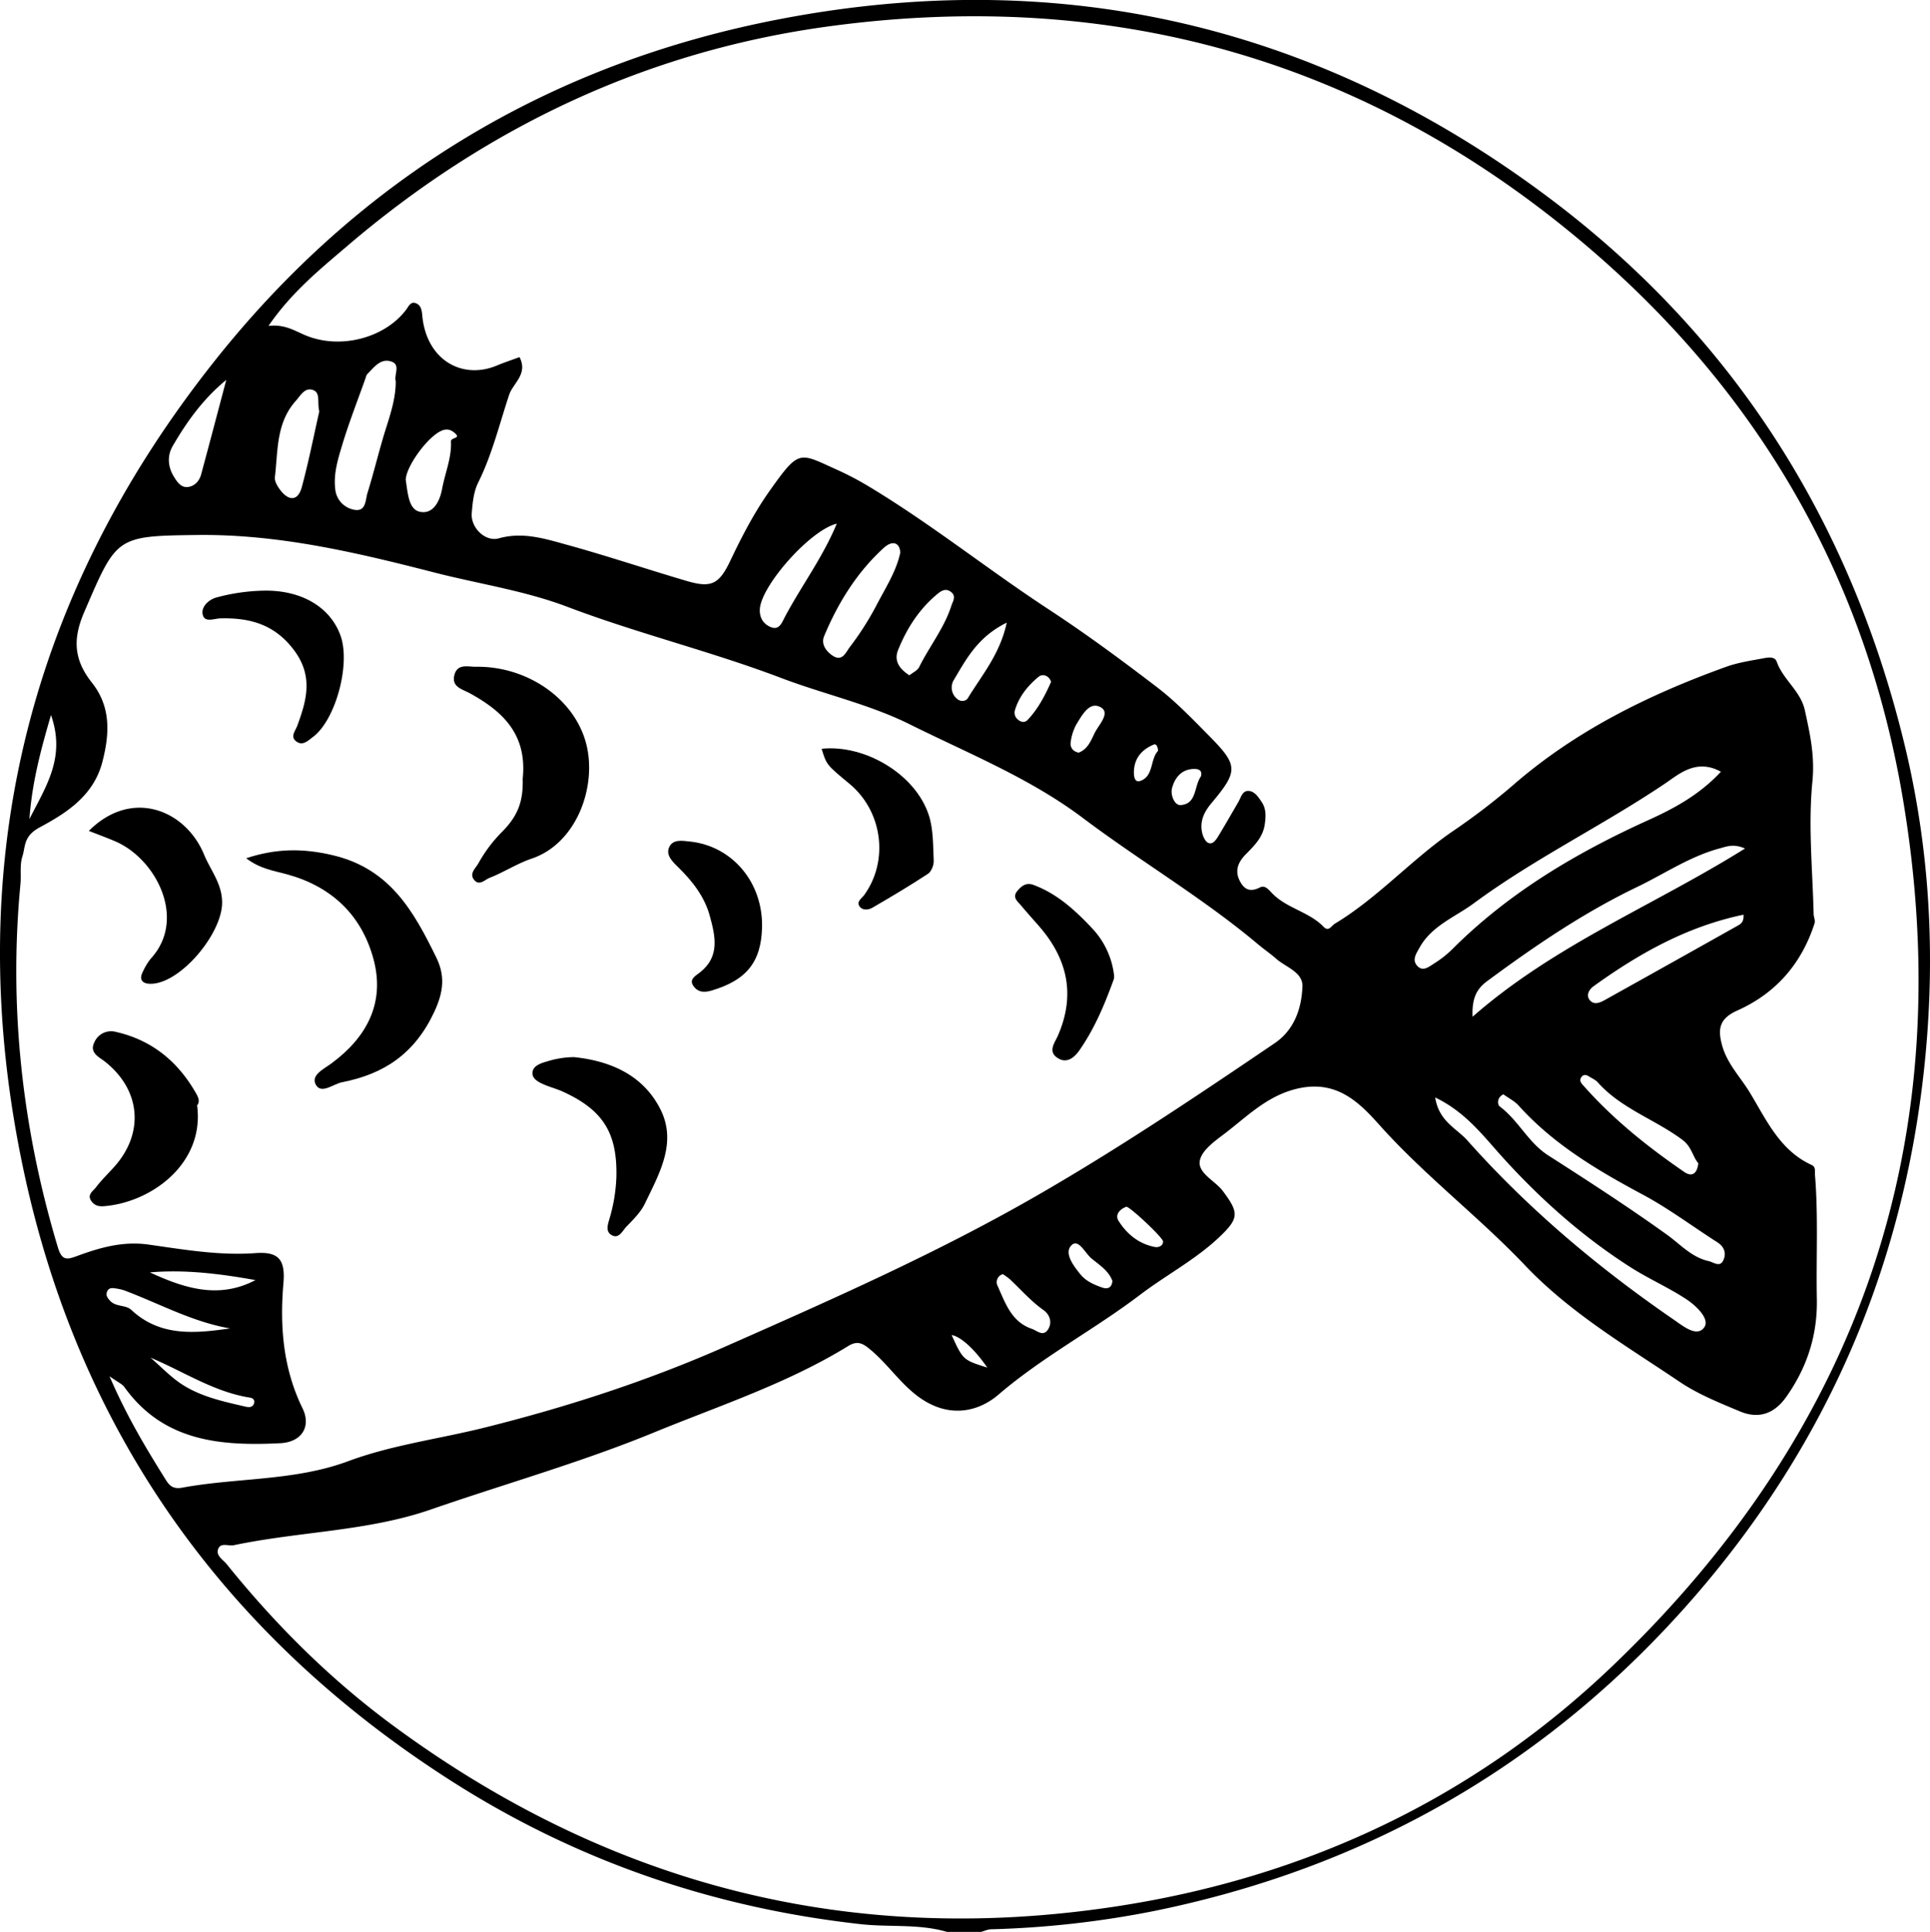 <svg id="Layer_1" data-name="Layer 1" xmlns="http://www.w3.org/2000/svg" viewBox="0 0 959.71 960.81"><title>logo</title><path d="M485.68,986.15c-14-4.13-28.58-2.26-42.88-3.85-73.65-8.17-141.88-31.65-204.14-71.55C126.65,839,54.4,737.88,26.62,608c-31.75-148.38.28-284,94.85-403.15,72.33-91.17,167-148.11,281-170,140.33-27,269,3.37,383.2,89.35C877,193,934.92,284.67,961.81,395.68c12.74,52.6,15.52,106,9.86,159.91C961.18,655.54,923,743.69,857.44,819.31,786,901.68,696.16,953.76,589.05,975.67a479.59,479.59,0,0,1-81.42,9.17c-1.7,0-3.37.86-5.05,1.31ZM273.09,202.94c4.33,8.49-3.2,12.85-5.19,18.83-4.85,14.6-8.44,29.63-15.36,43.56-2.25,4.52-2.81,10.11-3.21,15.28-.55,7.2,6.75,14.35,13.48,12.46,11.94-3.35,23,.21,33.94,3.23,19.86,5.47,39.42,12.06,59.19,17.89,12.42,3.67,16.3,1.94,22-10.06s11.9-23.95,19.6-34.8c14.8-20.86,14.52-18.87,33.56-10.3a149.89,149.89,0,0,1,15.67,8.24c31,18.64,59.25,41.34,89.47,61.14,18.58,12.18,36.52,25.41,54.15,38.93,9.11,7,17.16,15.41,25.26,23.6,14.94,15.11,15,17.71,1.43,33.92-3.61,4.32-5.75,8.88-4.59,14.44.4,1.93,1.52,4.48,3.05,5.22,2.12,1,3.8-1.34,4.87-3.09,3.47-5.67,6.75-11.45,10.1-17.19,1.36-2.33,2-5.95,5.43-5.52,2.8.35,4.51,3,6.13,5.38,2.41,3.49,2.14,7.33,1.6,11.19-.88,6.32-5.07,10.51-9.33,14.8-3.59,3.62-5.83,7.92-3.15,13.24,2.27,4.53,5.27,5.8,10.1,3.35,2.57-1.31,4.41,1.25,6.14,3,7.22,7.43,18.19,9.08,25.44,16.53,2.64,2.71,3.72-.33,5.74-1.55,21.14-12.76,37.63-31.4,57.84-45.45a336.46,336.46,0,0,0,29.92-22.74c31.44-27.57,68-45.55,106.8-59.54,5.56-2,11.53-2.93,17.37-4,2.66-.5,6.64-1.51,7.7,1.48,3.19,9,11.92,14.58,14,24.21,2.56,11.67,5,22.68,3.75,35.38-2.15,21.72.08,43.88.61,65.85,0,1.64,1,3.13.36,5-6.47,19.92-19.27,34.52-38.2,43-8.85,3.94-10,8.92-7.7,17.3,2.48,9.16,9,15.69,13.69,23.36,8.29,13.62,14.94,28.91,30.82,36.2,2.23,1,1.53,3,1.71,5.1,1.67,20.5.53,41,.92,61.52.34,18.1-4.89,34.17-15.3,48.85-6,8.39-13.75,10.93-22.9,7.11-10.29-4.31-20.89-8.56-30.06-14.74-26.56-17.92-54.31-34.18-76.77-57.82-23.1-24.31-50-44.74-72.45-69.86-9.93-11.1-20.79-22-39.21-18.47-15.41,3-25.47,13.16-36.77,21.94-5.16,4-12.12,8.61-13.32,14-1.41,6.37,7.47,10.1,11.41,15.36,8.09,10.79,8.11,13.54-1.83,22.95-11.85,11.22-26.39,18.8-39.3,28.61-22.86,17.38-48.45,30.79-70.41,49.64-8.92,7.66-21,10.83-33.3,5-12.71-6-19.68-18.21-29.9-26.89-4.07-3.45-6.7-5.24-11.59-2.23-30.24,18.6-63.88,29.57-96.47,42.94-36.28,14.9-74,25.51-111,38.33-31.42,10.9-65.48,10.92-98,17.77-2.6.54-6.29-1.38-7.67,1.59-1.61,3.48,2.26,5.55,4.08,7.8,24.17,30,51.25,57,82.22,79.91,107.19,79.24,226.67,110.38,358.85,90.54,94.93-14.24,178.75-53.52,247.87-119.58C940.16,735.86,989.6,590.86,960.79,421.51c-18.89-111-73.07-203.17-159.09-275.6C693,54.34,566.82,19.33,426.5,38.49,336.58,50.76,257,88.33,187.88,147.29,174.2,159,160,170.35,148.26,187.42c8-.92,12.93,2.38,18.29,4.64,17.31,7.28,39.54,1.43,50.16-12.7,1.17-1.56,2.22-4.19,4.75-3.25s3,3.18,3.25,5.93c1.94,22.26,19.79,32.33,37.13,25.08C265.38,205.64,269,204.44,273.09,202.94ZM69.21,709.8c8.53,19.82,18.07,35.66,27.88,51.35,1.79,2.87,3.52,4.93,8.31,4.05C132.79,760.15,161.09,762,188,752c21.9-8.12,45.42-11.07,68.13-16.77C297,725,337,712,375.34,695.07c52.34-23.14,104.69-46.18,154.58-74.86,40.85-23.49,79.74-49.63,118.61-76,9.85-6.68,13.43-17.31,13.88-28.2.3-7.2-8.26-9.61-13.11-13.89-2.88-2.54-6.08-4.71-9-7.18-27.44-23.05-58.41-41.22-86.93-62.69-26.56-20-57.12-32.19-86.3-46.72-20-9.95-42.8-15-63.84-23-35-13.3-71.38-22.13-106.32-35.39-21.26-8.07-43.9-11.36-65.87-17-38.69-9.95-77.56-19.18-117.93-18.73-40.95.47-40.26.76-56.51,38.42-5.86,13.58-5,23.86,3.9,35.07,9.39,11.89,8.87,25.24,5.1,39.58-4.47,17-18.47,25.51-31.09,32.32-8.19,4.42-7,9.4-8.65,14.58-1.34,4.21-.51,9.07-.94,13.62-5.84,61.5.87,121.65,18.63,180.77,2,6.69,4.64,6,9.33,4.3,11.54-4.26,22.95-7.57,35.82-5.75,17.56,2.48,35.18,5.55,53.14,4.23,11.56-.84,14.85,3.33,13.85,15-1.85,21.47-.16,42.44,9.52,62.23,4.29,8.78-.13,16.76-11.15,17.31-29.49,1.48-58-.8-77.46-27.92C75.42,713.57,73.26,712.7,69.21,709.8ZM870.49,409.14c-12.24-6.72-20.86,1.21-27.76,5.86-31,20.89-64.87,37.26-95,59.49-9.47,7-21.16,11.24-27.21,22.33-1.48,2.7-3.71,5.78-1.16,8.73,2.85,3.3,5.94.6,8.44-1a51,51,0,0,0,9.06-7.09c28.14-28.17,61.7-48,97.68-64.32C847.43,427.31,860,420.45,870.49,409.14ZM747,531c41-35.93,90-55.22,135.47-83.67-5.88-2.56-9.2-.94-12.82,0-14.67,4-27.1,12.5-40.55,19-26.74,12.82-50.93,29.29-74.62,46.79C749.37,516.87,746.57,521.27,747,531Zm-18.58,40.21c1.86,11.85,10.57,15.24,16,21.32,30.34,34.1,65,63.24,102.54,89.06,4.8,3.31,11.64,9.05,15.28,3.82,2.78-4-3.7-10.5-9.16-14.06-8.89-5.82-18.69-10.11-27.54-15.77-24.5-15.64-46-34.94-65.4-56.67C751.23,588.87,742.77,578.09,728.46,571.17ZM211.54,215c-1-3.56,2.89-8.7-2.87-10.05-5-1.19-8.06,3.23-11.25,6.38a4.93,4.93,0,0,0-.83,1.89c-4.07,11.49-8.55,22.85-12,34.51-2,6.64-4,13.55-3.15,20.7a11.48,11.48,0,0,0,9.06,10.35c6.41,1.46,5.89-4.83,7-8.33,3.43-11,6-22.25,9.53-33.19C209.39,229.84,211.56,222.56,211.54,215Zm550.74,354.6c-3.3,1.65-3,5.14-1.66,6.12,9.22,6.9,14.09,17.91,24,24.24,19.92,12.77,39.82,25.63,59,39.41,6.72,4.82,12.21,11.21,20.73,13.15,2.56.58,5.62,3.27,7.33-.38,1.57-3.34.64-6.68-3-9-12.32-7.85-24.08-16.73-36.92-23.61-22.6-12.1-44.42-25-61.79-44.28C768,573,765,571.54,762.28,569.56ZM462.42,300.16c-.24-4.88-3.81-6.39-8.28-2.29-13.3,12.17-22.7,27.31-29.6,43.88-1.65,4,1.1,7.69,4.51,9.83,4.56,2.88,6.4-1.91,8.14-4.26a147.4,147.4,0,0,0,13-20.21C454.79,318.15,460.47,309.58,462.42,300.16ZM881.71,480.25c-28,5.82-51.92,19.29-74.52,35.56-2.27,1.64-4.08,4.67-1.65,7.21,2.25,2.36,5.29.74,7.73-.62q32.88-18.33,65.7-36.77C880.41,484.82,882,483.79,881.71,480.25ZM173.52,229.94c-1.1-4.36.64-9.08-2.86-10.53-4.21-1.73-6.33,2.47-8.95,5.43-9.72,11-8.71,24.75-10.27,37.81-.25,2.07,1.37,4.72,2.81,6.57,4.26,5.46,8.72,5.24,10.57-1.6C168.26,254.86,170.82,241.86,173.52,229.94Zm257.33,55.83c-13.24,3.2-37.41,30.65-38.25,42.33-.32,4.49,1.82,7.71,5.6,9.18,4.08,1.58,5.4-2.41,6.78-5C413.08,316.92,423.66,303,430.85,285.77Zm-303.58-71.5c-11.75,9.66-19.74,21-26.7,33-2.68,4.62-2.4,10.14.57,15,1.63,2.66,3.57,5.72,7.14,5.26,3.28-.42,5.6-3,6.47-6.2C119,245.63,123.12,229.94,127.27,214.27Zm732,389.65c-2.89-3.51-3.34-8.26-7.83-11.63-13.62-10.21-30.52-15.55-42.16-28.63-1.12-1.27-2.85-2-4.34-2.94-1.24-.78-2.57-1.26-3.7.14s-.69,2.6.31,3.74c14.81,16.94,32.21,30.89,50.66,43.56C856.15,610.89,858.67,609,859.25,603.92ZM216.51,264c1.07,7,1.49,14.76,7.1,15.88,6.44,1.29,9.81-5,11-11.5,1.45-7.84,4.78-15.36,4.38-23.48-.1-2.13,5.16-1.35,2-4.12-1.72-1.49-3.67-2.52-6.63-1.25C227.3,242.55,216.6,257.44,216.51,264Zm250.43,97.21c1.79-1.45,4-2.4,4.84-4.05,5.11-10.34,12.5-19.48,16.05-30.58.67-2.08,2.54-4.61-.05-6.74-2.95-2.43-5.47-.31-7.48,1.39-8.76,7.44-14.78,16.94-19,27.47C459.19,354,462,358,466.94,361.18ZM129.16,686c-18.77-3.2-35.26-12.42-52.71-18.94a22.45,22.45,0,0,0-4.09-.92c-1.75-.31-3.56-.48-4.39,1.62-.77,1.94.42,3.32,1.63,4.61,2.84,3,7.72,1.87,10.43,4.41C94.31,690.14,111.52,688.55,129.16,686Zm386.2-351c-14.25,7-19.95,17.79-26.11,28.18a7.26,7.26,0,0,0,1.24,9.57c1.73,1.69,4.48,1.55,5.59-.29C503,361.06,512,350.71,515.36,335ZM89.27,658.14c17,7.83,34.2,13.48,52.5,3.83C124.41,658.87,107,656.62,89.27,658.14Zm424.1.89a4.16,4.16,0,0,0-2.47,6c3.81,8.47,6.83,17.74,16.93,21.18,2.67.91,5.72,4.21,8.19.1,2.12-3.54.52-7.37-2.28-9.35-6.31-4.45-11.28-10.21-16.82-15.41A29.7,29.7,0,0,0,513.37,659ZM40.11,380.94c-5.37,18.31-9.4,33.79-10.74,51.77C37.68,416.22,47.5,402.06,40.11,380.94Zm49.48,319.6c5.25,4.53,10.07,9.71,15.84,13.42,9.47,6.08,20.51,8.42,31.36,10.94,1.71.4,3.6.51,4.29-1.63.53-1.65-.54-2.61-2.08-2.85C121.11,717.57,106.27,707.55,89.59,700.54ZM567.9,662.36c-1.87-5.06-6.48-7.9-10.4-11.15-3.21-2.65-6.51-10.12-10-6.51-3.75,3.87,1.06,10.18,4.54,14.47,2.71,3.33,6.68,5.06,10.63,6.46C565.2,666.53,567.61,666.13,567.9,662.36ZM551.12,399.65c4.6-1.7,6.19-6.19,8.09-10s7.78-9.69,3-12.49c-5.67-3.34-9.35,3.81-12.19,8.37a24.48,24.48,0,0,0-2.84,8.79C546.79,396.83,548,399,551.12,399.65Zm42,243.16c-.24-2.24-17-17.74-18.29-17.3-3.27,1.17-5.77,4-3.87,7,4.15,6.58,10.1,11.48,18.06,13C591,645.87,593.11,644.84,593.09,642.81ZM537.43,364.42c-1.07-3.15-4.24-4.13-6.2-2.52-5.37,4.41-9.78,9.86-11.83,16.74a4.41,4.41,0,0,0,1.66,4.68c1.52,1.27,3.33,1.48,4.68.06C530.85,378,534.26,371.55,537.43,364.42Zm74.5,47c.85-3.05-1.31-3.71-3.44-3.67-6.22.11-9.56,4.35-10.94,9.58-.88,3.33,1.22,8.61,4.29,8.39C610,425.17,608.43,416.32,611.93,411.45Zm-21.34-12.67c0-1.76-.84-3.65-2.05-3.15-5.67,2.34-9.53,6.43-9.92,12.9-.14,2.36.1,6.24,3.08,5.23C588.54,411.43,586.56,403.06,590.59,398.78Zm-84.93,306.7c-6.2-9.05-13.24-15.47-17.7-16.14C493.63,701.69,493.63,701.69,505.66,705.48Z" transform="translate(-14.75 -25.33)"/><path d="M137.16,452.17c14.76-4.87,28.06-5.08,43.22-1.47,28.42,6.76,40.14,28,51.29,50.76,4.38,8.93,3.82,16.91-1,27.17-9.6,20.55-24.75,30.83-45.74,34.92-4.48.87-10.36,6.1-13.09,1.32s3.87-7.82,7.74-10.68c17.63-13,26.76-30.19,20.88-51.92s-20.61-35.85-42.62-42C151.19,458.41,144.12,457.54,137.16,452.17Z" transform="translate(-14.75 -25.33)"/><path d="M274.67,412.62c2.31-22.14-10-33.53-26.21-42.46-3.82-2.11-9.42-3.14-7.7-9.31,1.57-5.61,6.81-3.85,10.76-3.91,25.44-.36,49.38,16,54.91,39.05,5,20.79-4.91,48.8-27.32,56.37-7.23,2.44-13.81,6.79-20.95,9.57-2.17.85-5,4.08-7.52,1.15-2.77-3.23.57-5.86,2-8.38a70.66,70.66,0,0,1,11.26-15.15C272.52,431.05,274.94,423.74,274.67,412.62Z" transform="translate(-14.75 -25.33)"/><path d="M112.76,575.08c3.76,28.13-21.41,47.42-44.79,50-3,.33-5.54.48-7.6-2.14-2.67-3.4.67-5.2,2.11-7.12,2.74-3.63,6.07-6.81,9.11-10.21,15-16.77,13.14-38.1-4.45-52.13-3-2.42-8.15-4.46-5.44-9.85a9.05,9.05,0,0,1,10.56-5.12c18,4.05,31,14.78,40,30.62C113.16,570.78,114.43,573,112.76,575.08Z" transform="translate(-14.75 -25.33)"/><path d="M58.93,438.57c21.38-21.42,48.14-10.4,57.27,11.73,3.25,7.88,9,14.5,9,23.91,0,15.23-20,39.41-34.69,40.38-3.79.25-7.37-1.06-4.6-6.24a30,30,0,0,1,3.84-6.28c17.93-19.52,2.84-49.33-17.47-58.21C68.13,442.05,63.88,440.52,58.93,438.57Z" transform="translate(-14.75 -25.33)"/><path d="M300.17,551.08c18.4,1.91,34.48,9.07,43,26,8.34,16.57-.62,32-7.74,46.85-2.07,4.32-5.79,7.94-9.19,11.47-1.94,2-3.66,6.2-7.24,4.26-3.33-1.8-2-5.38-1.08-8.54a82.88,82.88,0,0,0,3.34-20.67c.45-21.68-6.65-33.13-26.74-42.25-2.84-1.28-5.9-2.09-8.78-3.29s-6.59-2.94-6.2-6.32c.35-3.12,3.9-4.44,7.12-5.33A46.05,46.05,0,0,1,300.17,551.08Z" transform="translate(-14.75 -25.33)"/><path d="M423.31,397.72c21.64-2.24,46.68,12.71,53.29,33,2.32,7.09,2.09,15.08,2.45,22.68.11,2.17-1.16,5.38-2.85,6.5-9.06,5.95-18.39,11.49-27.76,16.94-1.76,1-4.56,1.3-6-.36-2.24-2.66.79-4.27,2.11-6.11,12.33-17.15,9-41.77-7.54-55.35C425.74,405.69,425.74,405.69,423.31,397.72Z" transform="translate(-14.75 -25.33)"/><path d="M146.24,319.09c18.52-.26,32.86,8.25,37.88,22.48s-2.52,41.91-13.75,50.28c-2.4,1.79-5.15,4.71-8.39,2.14-3-2.35-.35-5.14.56-7.62,4.69-12.73,8.1-24.66-1.52-37.59s-22-16.26-36.6-15.9c-3.37.09-8.13,2.37-8.93-2.18-.62-3.48,2.73-7.05,6.91-8.22A96,96,0,0,1,146.24,319.09Z" transform="translate(-14.75 -25.33)"/><path d="M393.68,486.5c-.4,17.46-7.92,26.41-25.18,31.5-4.22,1.24-7.11.51-9.06-2.47-2.14-3.26,1.38-5,3.42-6.62,10-7.89,7.55-18.06,4.88-27.93-2.61-9.7-8.7-17.45-15.81-24.41-2.78-2.71-6.19-5.94-4.44-9.87,1.83-4.1,6.45-3.26,10.38-2.84C378.92,446.11,394.19,464.25,393.68,486.5Z" transform="translate(-14.75 -25.33)"/><path d="M568.76,510.65a7.58,7.58,0,0,1-.11,1.53c-4.48,12.42-9.54,24.61-17.12,35.47-2.25,3.23-6,6.86-10.65,4-5.36-3.25-1.64-7.68-.12-11.15,8.88-20.28,4.88-38.21-9.28-54.49-3-3.44-6.07-6.82-9-10.35-1.67-2-4.54-4-1.87-7.19,2.12-2.55,4.42-4.41,8.14-3,12,4.48,21.08,13,29.5,22A40.9,40.9,0,0,1,568.76,510.65Z" transform="translate(-14.75 -25.33)"/></svg>